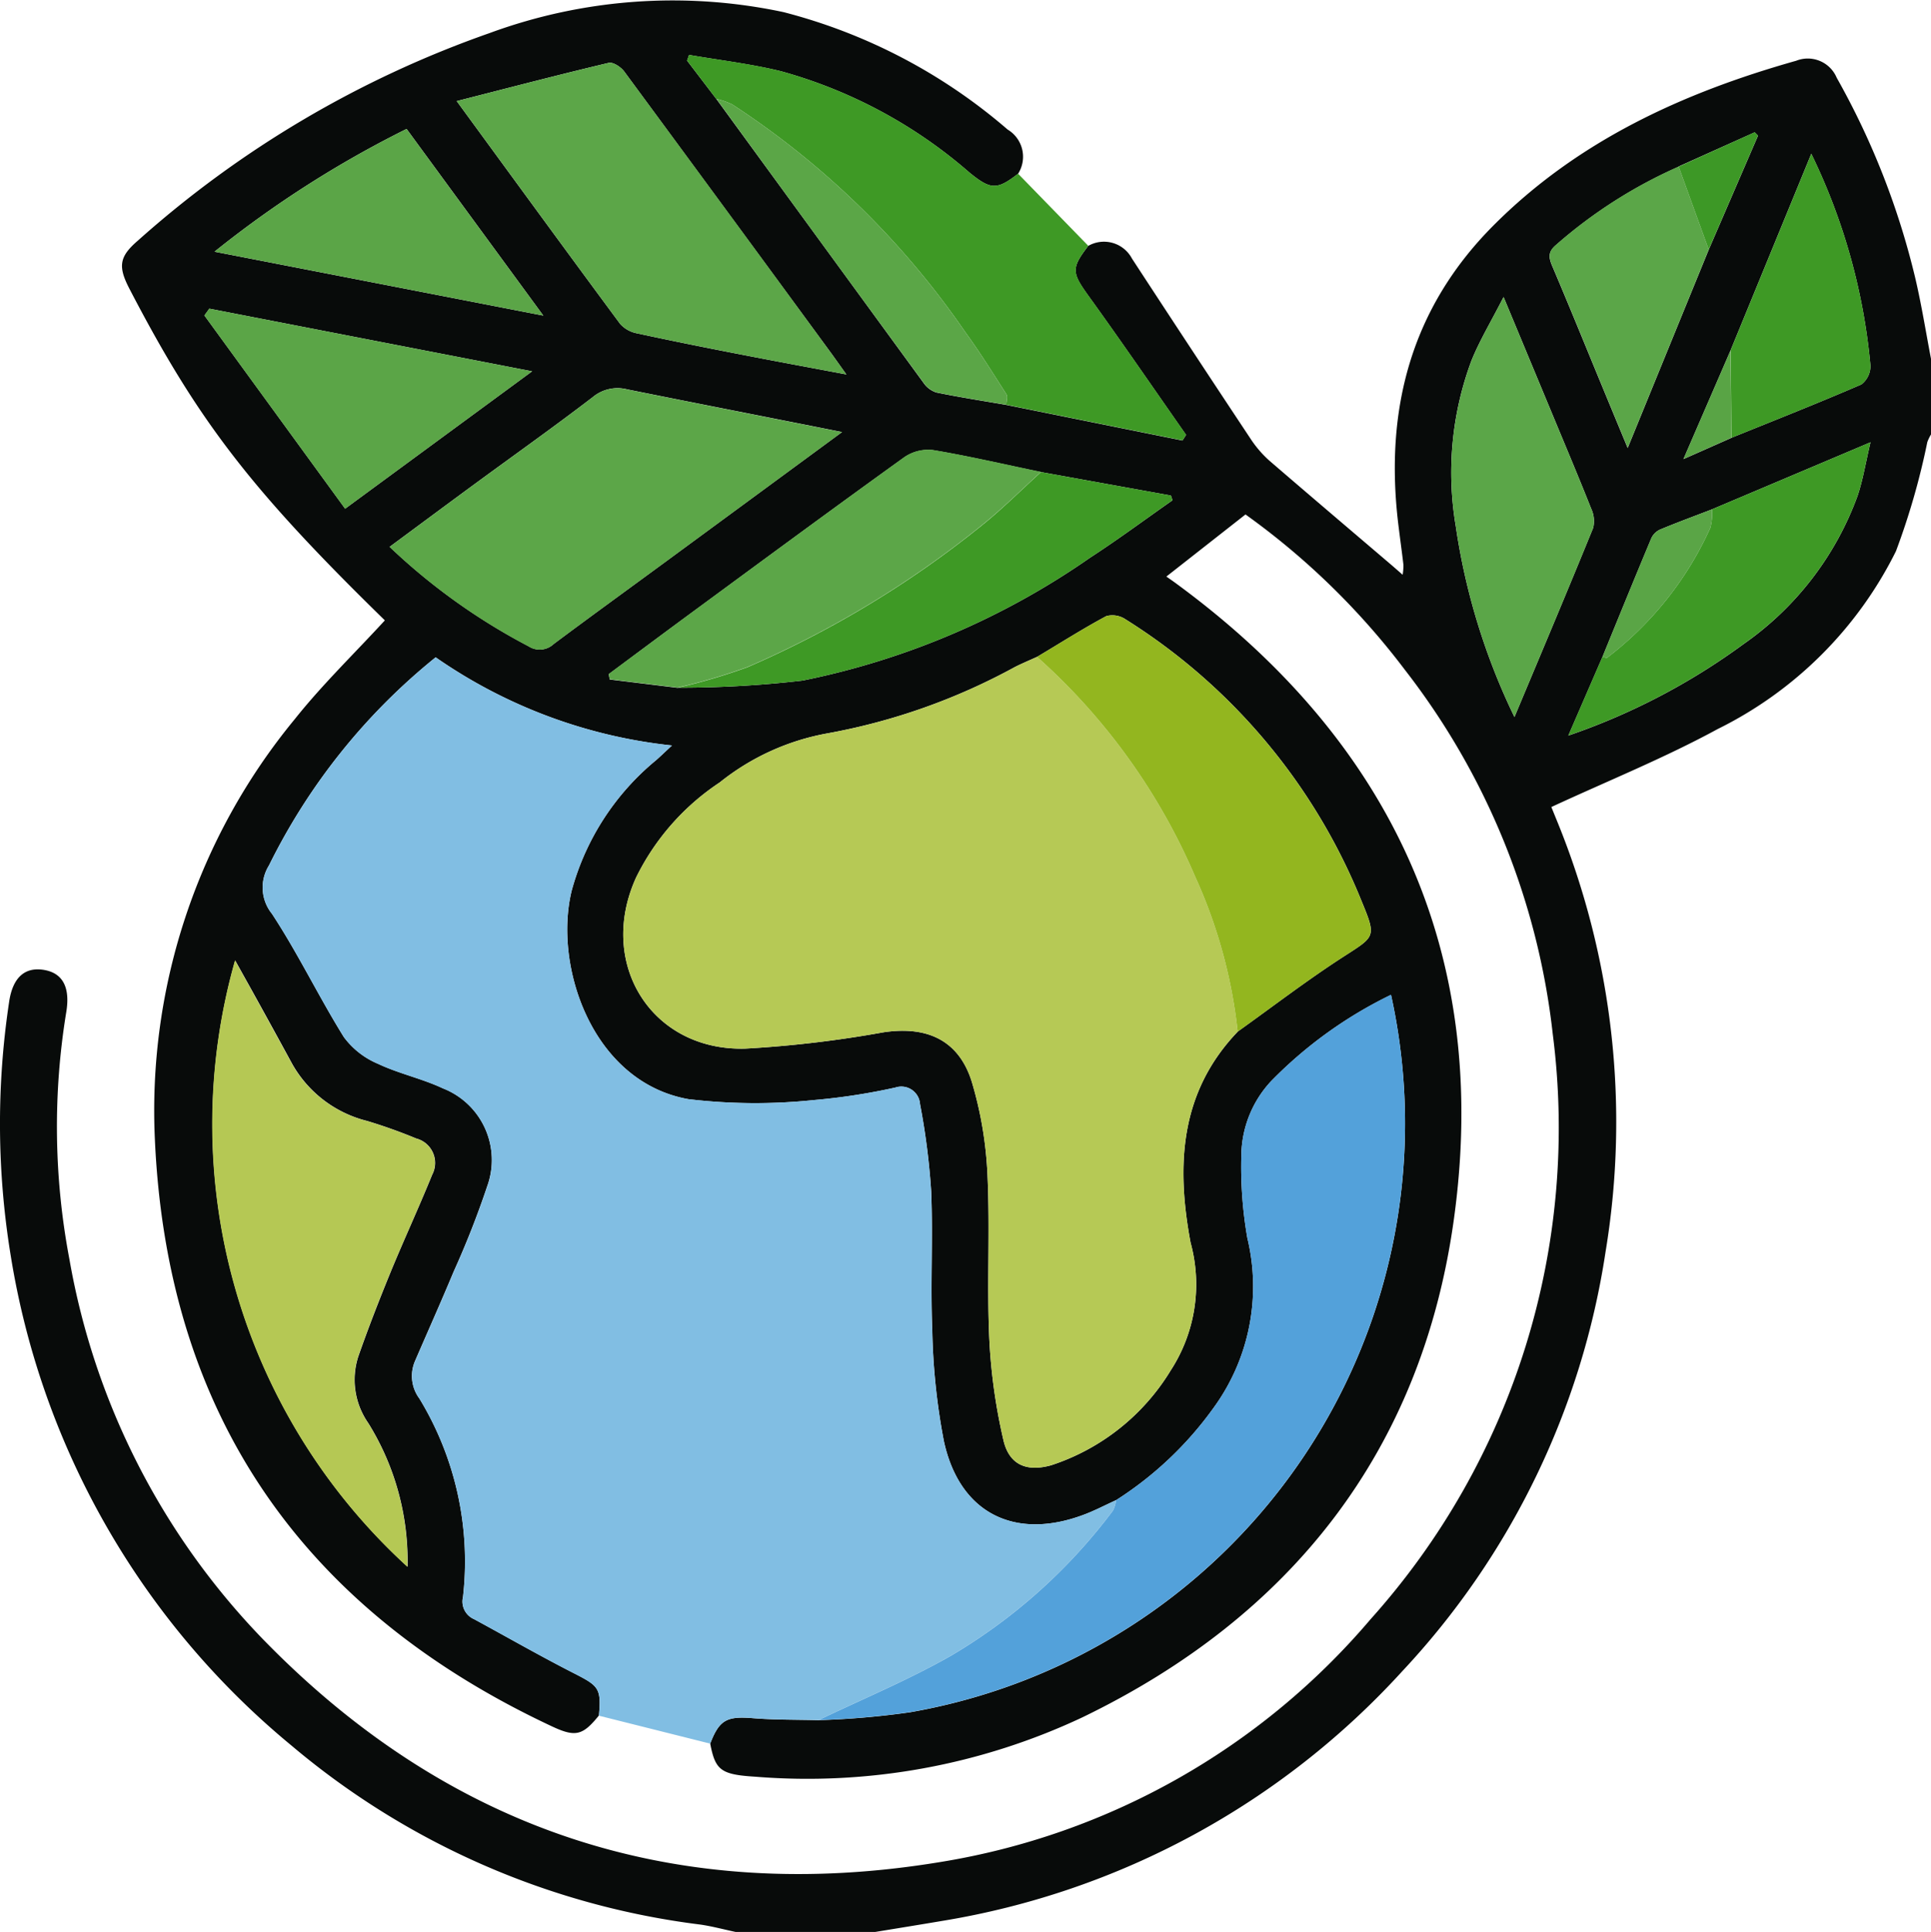 <svg xmlns="http://www.w3.org/2000/svg" width="78.333" height="78.363" viewBox="0 0 78.333 78.363">
  <g id="Grupo_1188561" data-name="Grupo 1188561" transform="translate(-0.255 -0.199)">
    <g id="Grupo_1188562" data-name="Grupo 1188562" transform="translate(0.255 0.199)">
      <path id="Trazado_1241581" data-name="Trazado 1241581" d="M78.589,14.759v3.06a1.883,1.883,0,0,0-.15.31,29.272,29.272,0,0,1-1.273,4.428,15.95,15.95,0,0,1-7.226,7.21c-2.167,1.179-4.47,2.107-6.753,3.166.032.079.127.311.221.543a32.231,32.231,0,0,1,1.978,17.5,31.822,31.822,0,0,1-8.25,17.014A32.306,32.306,0,0,1,38.473,78.114c-.905.153-1.812.3-2.718.448H30.1c-.477-.1-.951-.23-1.434-.3A31.8,31.8,0,0,1,12.078,71,32.408,32.408,0,0,1,.689,51.123,33.08,33.08,0,0,1,.623,40.853c.147-1.039.672-1.467,1.485-1.3.72.152.993.738.836,1.693a28.765,28.765,0,0,0,.128,10.035,29.406,29.406,0,0,0,7.892,15.45c7.562,7.754,16.791,10.755,27.444,8.993a28.978,28.978,0,0,0,17.446-9.847,29.829,29.829,0,0,0,7.39-23.736,29.356,29.356,0,0,0-6-14.775,29.912,29.912,0,0,0-6.464-6.3L47.57,23.585c.129.091.233.162.335.236,8.808,6.432,12.839,15.088,11.319,25.9-1.31,9.315-6.569,16.026-15.048,20.13A26.2,26.2,0,0,1,30.9,72.265c-1.4-.087-1.628-.259-1.834-1.342.372-.969.676-1.118,1.73-1.032.884.072,1.774.058,2.662.081a33.442,33.442,0,0,0,3.717-.321,24.237,24.237,0,0,0,19.508-29.1,17.433,17.433,0,0,0-4.849,3.485,4.49,4.49,0,0,0-1.223,3.043,16.778,16.778,0,0,0,.245,3.34,8.355,8.355,0,0,1-1.365,6.876,14.355,14.355,0,0,1-3.96,3.753c-.439.2-.867.426-1.318.594-2.807,1.051-5.037-.072-5.668-2.99a26.37,26.37,0,0,1-.47-4.469c-.079-1.884.031-3.775-.045-5.659a28.7,28.7,0,0,0-.453-3.545.76.76,0,0,0-1-.667,25.215,25.215,0,0,1-3.315.508,22.993,22.993,0,0,1-5.08-.037c-3.913-.7-5.485-5.415-4.734-8.464a10.379,10.379,0,0,1,3.43-5.292c.191-.17.375-.347.636-.59a20.582,20.582,0,0,1-9.586-3.577A25.091,25.091,0,0,0,11.167,35.3a1.693,1.693,0,0,0,.12,1.962c1.058,1.61,1.9,3.364,2.916,5a3.308,3.308,0,0,0,1.384,1.083c.844.4,1.784.6,2.629.994a3.123,3.123,0,0,1,1.8,3.982,36.68,36.68,0,0,1-1.362,3.464c-.507,1.216-1.046,2.42-1.569,3.63a1.53,1.53,0,0,0,.181,1.507,12.712,12.712,0,0,1,1.77,8.051.778.778,0,0,0,.452.9c1.36.738,2.7,1.507,4.081,2.21.975.5,1.079.6.981,1.7-.651.8-.937.893-1.9.442C12.551,65.5,7.038,57.6,6.538,46.415a24.953,24.953,0,0,1,5.68-17.053c1.12-1.407,2.426-2.667,3.649-4-5.427-5.3-7.575-8.088-10.359-13.446-.469-.9-.418-1.3.32-1.94A42.52,42.52,0,0,1,20.107,1.544,21.519,21.519,0,0,1,32.039.691a22.475,22.475,0,0,1,9.092,4.763,1.285,1.285,0,0,1,.425,1.791c-.861.666-1.107.663-1.984-.055a19.539,19.539,0,0,0-7.632-4.1c-1.223-.3-2.487-.447-3.732-.663l-.08.232L29.312,4.21q4.2,5.757,8.4,11.508a1.006,1.006,0,0,0,.524.4c.941.194,1.893.341,2.841.505l7.146,1.444.146-.229c-1.309-1.871-2.6-3.754-3.936-5.607-.7-.97-.736-1.14-.033-2.058a1.285,1.285,0,0,1,1.773.511q2.392,3.664,4.811,7.31a4.475,4.475,0,0,0,.776.9C53.392,20.3,55.04,21.7,56.682,23.1c.141.121.281.244.473.412a2.425,2.425,0,0,0,.032-.4c-.065-.555-.143-1.107-.21-1.662-.556-4.621.506-8.735,3.856-12.1C64.26,5.909,68.515,3.963,73.12,2.663a1.273,1.273,0,0,1,1.643.69,31.281,31.281,0,0,1,3.2,8.18c.247,1.066.42,2.15.626,3.225m-8.1,3.2c1.761-.714,3.53-1.41,5.273-2.165a.939.939,0,0,0,.37-.762,24.714,24.714,0,0,0-2.4-8.594l-3.279,7.984-1.907,4.4,1.94-.859m-2.136-11a19.453,19.453,0,0,0-4.986,3.186c-.325.281-.282.511-.136.853.685,1.61,1.343,3.231,2.011,4.847.327.793.656,1.586,1.045,2.523,1.14-2.79,2.213-5.416,3.287-8.042l2-4.628-.135-.135L68.352,6.951M65.264,26.835l-1.388,3.2a26.509,26.509,0,0,0,7.107-3.711A12.574,12.574,0,0,0,75.61,20.31c.217-.643.323-1.323.524-2.171L69.7,20.86c-.7.27-1.409.53-2.1.818a.72.72,0,0,0-.355.348c-.67,1.6-1.322,3.2-1.98,4.808M27.756,28.092a43,43,0,0,0,5.057-.289,31.158,31.158,0,0,0,11.664-4.985c1.138-.738,2.229-1.549,3.342-2.327l-.065-.192-5.268-.952c-1.46-.3-2.915-.644-4.385-.89a1.713,1.713,0,0,0-1.16.289c-2.89,2.077-5.754,4.191-8.622,6.3-1.127.827-2.248,1.664-3.372,2.5.015.071.029.142.044.214l2.766.34M50.463,42.042c1.422-1.015,2.81-2.081,4.276-3.028,1.311-.847,1.358-.792.747-2.273a24.134,24.134,0,0,0-9.573-11.422.957.957,0,0,0-.778-.131c-.956.512-1.876,1.1-2.808,1.653-.3.136-.6.262-.894.409a25.216,25.216,0,0,1-7.641,2.7,9.747,9.747,0,0,0-4.342,1.987,9.8,9.8,0,0,0-3.39,3.853c-1.593,3.49.625,7.049,4.432,6.942a45.863,45.863,0,0,0,5.594-.66c1.775-.27,3.069.317,3.594,2.017a15.556,15.556,0,0,1,.635,3.81c.1,2.187-.026,4.386.07,6.573a23.124,23.124,0,0,0,.573,4.133c.232,1.013.941,1.306,1.94,1.027a8.919,8.919,0,0,0,4.849-3.848,6.41,6.41,0,0,0,.806-5.177c-.584-3.111-.451-6.094,1.911-8.562M16.787,63.756a10.585,10.585,0,0,0-1.59-5.831,3.073,3.073,0,0,1-.411-2.692c.4-1.145.84-2.275,1.3-3.4.548-1.335,1.157-2.645,1.7-3.983a1.026,1.026,0,0,0-.648-1.474,21.131,21.131,0,0,0-2-.713,4.822,4.822,0,0,1-3.088-2.419q-.8-1.471-1.613-2.937c-.2-.359-.4-.716-.642-1.153a24.311,24.311,0,0,0,7,24.6m17.62-46.03c-3.007-.6-5.865-1.157-8.719-1.732a1.571,1.571,0,0,0-1.393.313c-1.572,1.205-3.19,2.351-4.787,3.523-1.135.833-2.266,1.673-3.454,2.551a24.939,24.939,0,0,0,5.639,4.034.822.822,0,0,0,1.011-.09c1.506-1.125,3.029-2.227,4.544-3.34,2.35-1.726,4.7-3.453,7.16-5.261M18.782,4.3c2.328,3.183,4.468,6.118,6.629,9.036a1.226,1.226,0,0,0,.688.384c1.435.311,2.876.6,4.318.878,1.345.262,2.692.51,4.172.789-.28-.391-.468-.659-.661-.923Q29.759,8.778,25.578,3.1c-.134-.182-.454-.393-.63-.351-2.008.476-4.005,1-6.167,1.551M61.69,29.284c1.116-2.665,2.172-5.163,3.194-7.675a1.2,1.2,0,0,0-.085-.788c-.495-1.25-1.019-2.488-1.534-3.73-.639-1.538-1.279-3.075-2.016-4.846-.508,1-.98,1.774-1.312,2.605a12.987,12.987,0,0,0-.629,6.682,26.558,26.558,0,0,0,2.382,7.75M14.253,20.834,21.84,15.26,8.748,12.719l-.2.276,5.71,7.84m-5.3-10.427L22.295,13,16.749,5.429a42.919,42.919,0,0,0-7.791,4.978" transform="translate(-0.255 -0.199)" fill="#080b0a"/>
      <path id="Trazado_1241584" data-name="Trazado 1241584" d="M38.164,93.687l-4.514-1.133c.1-1.1-.006-1.2-.981-1.7-1.378-.7-2.721-1.472-4.081-2.21a.778.778,0,0,1-.452-.9,12.7,12.7,0,0,0-1.77-8.051,1.529,1.529,0,0,1-.18-1.507c.523-1.21,1.062-2.413,1.568-3.63a36.673,36.673,0,0,0,1.362-3.463,3.123,3.123,0,0,0-1.8-3.982c-.844-.4-1.784-.595-2.629-.995A3.313,3.313,0,0,1,23.3,65.029c-1.021-1.637-1.858-3.39-2.916-5a1.69,1.69,0,0,1-.119-1.961,25.078,25.078,0,0,1,6.76-8.442A20.588,20.588,0,0,0,36.61,53.2c-.261.242-.445.419-.636.589a10.383,10.383,0,0,0-3.43,5.293c-.751,3.048.822,7.767,4.734,8.463a22.961,22.961,0,0,0,5.08.038,25.2,25.2,0,0,0,3.315-.509.76.76,0,0,1,1,.667,28.673,28.673,0,0,1,.453,3.545c.077,1.884-.033,3.775.045,5.659a26.377,26.377,0,0,0,.47,4.469c.632,2.918,2.861,4.041,5.668,2.99.45-.168.879-.395,1.318-.594a1.276,1.276,0,0,1-.126.422,22.46,22.46,0,0,1-6.569,5.887c-1.728.984-3.581,1.751-5.378,2.615-.887-.024-1.778-.009-2.662-.081-1.054-.086-1.358.063-1.729,1.031" transform="translate(-9.353 -22.963)" fill="#81bee3"/>
      <path id="Trazado_1241585" data-name="Trazado 1241585" d="M72.049,64.791c-2.362,2.468-2.494,5.451-1.911,8.562a6.412,6.412,0,0,1-.806,5.177,8.923,8.923,0,0,1-4.849,3.848c-1,.279-1.708-.015-1.94-1.027a23.111,23.111,0,0,1-.573-4.132c-.1-2.188.035-4.386-.07-6.573a15.53,15.53,0,0,0-.635-3.81c-.525-1.7-1.819-2.288-3.594-2.017a46.05,46.05,0,0,1-5.594.66c-3.807.106-6.025-3.453-4.432-6.942a9.8,9.8,0,0,1,3.39-3.853A9.742,9.742,0,0,1,55.376,52.7a25.227,25.227,0,0,0,7.64-2.7c.293-.148.6-.273.895-.409A25.2,25.2,0,0,1,70.322,58.5a20.426,20.426,0,0,1,1.727,6.291" transform="translate(-21.84 -22.947)" fill="#b6c955"/>
      <path id="Trazado_1241586" data-name="Trazado 1241586" d="M61.808,104.426c1.8-.864,3.649-1.631,5.378-2.615a22.451,22.451,0,0,0,6.568-5.887,1.26,1.26,0,0,0,.126-.422,14.361,14.361,0,0,0,3.96-3.753,8.357,8.357,0,0,0,1.365-6.876,16.784,16.784,0,0,1-.245-3.34,4.489,4.489,0,0,1,1.222-3.042A17.457,17.457,0,0,1,85.033,75a24.238,24.238,0,0,1-19.508,29.1,33.434,33.434,0,0,1-3.716.322" transform="translate(-28.605 -34.653)" fill="#53a1da"/>
      <path id="Trazado_1241587" data-name="Trazado 1241587" d="M24.108,97.02a24.312,24.312,0,0,1-7-24.6c.244.438.445.8.642,1.153q.808,1.468,1.613,2.937a4.82,4.82,0,0,0,3.088,2.419,21.236,21.236,0,0,1,2,.712,1.026,1.026,0,0,1,.648,1.474c-.541,1.338-1.15,2.648-1.7,3.983-.461,1.121-.9,2.252-1.3,3.4a3.073,3.073,0,0,0,.412,2.692,10.582,10.582,0,0,1,1.59,5.831" transform="translate(-7.576 -33.462)" fill="#b5c854"/>
      <path id="Trazado_1241588" data-name="Trazado 1241588" d="M47.9,31.173c-2.46,1.808-4.81,3.536-7.16,5.262-1.515,1.112-3.038,2.214-4.544,3.34a.825.825,0,0,1-1.012.09,24.966,24.966,0,0,1-5.639-4.035c1.188-.878,2.319-1.718,3.454-2.551,1.6-1.173,3.215-2.318,4.787-3.524a1.572,1.572,0,0,1,1.394-.313c2.855.576,5.712,1.137,8.719,1.732" transform="translate(-13.743 -13.646)" fill="#5ca648"/>
      <path id="Trazado_1241589" data-name="Trazado 1241589" d="M65.354,9.145,68.2,12.068c-.7.918-.665,1.087.033,2.057,1.335,1.853,2.626,3.737,3.936,5.607l-.146.229-7.146-1.444c0-.145.065-.327,0-.429-.544-.853-1.081-1.714-1.676-2.532a33.912,33.912,0,0,0-9.445-9.223,3.053,3.053,0,0,0-.647-.224L51.925,4.555l.08-.232c1.245.216,2.508.359,3.732.663a19.539,19.539,0,0,1,7.632,4.1c.877.718,1.123.721,1.984.055" transform="translate(-24.053 -2.098)" fill="#3e9925"/>
      <path id="Trazado_1241590" data-name="Trazado 1241590" d="M86.384,63.344a20.426,20.426,0,0,0-1.727-6.291,25.2,25.2,0,0,0-6.411-8.909c.932-.558,1.851-1.141,2.807-1.653a.955.955,0,0,1,.779.131,24.134,24.134,0,0,1,9.573,11.422c.611,1.481.564,1.426-.747,2.273-1.466.947-2.854,2.014-4.275,3.028" transform="translate(-36.176 -21.5)" fill="#93b61f"/>
      <path id="Trazado_1241591" data-name="Trazado 1241591" d="M34.6,6.473c2.161-.552,4.158-1.075,6.167-1.551.176-.042.5.169.63.351q4.19,5.67,8.349,11.364c.193.264.381.532.661.923-1.48-.279-2.827-.526-4.172-.789-1.441-.282-2.883-.566-4.318-.878a1.226,1.226,0,0,1-.688-.384c-2.161-2.919-4.3-5.854-6.629-9.036" transform="translate(-16.073 -2.372)" fill="#5ca648"/>
      <path id="Trazado_1241592" data-name="Trazado 1241592" d="M48.837,43.667l-2.766-.34-.044-.214c1.124-.832,2.245-1.668,3.372-2.5,2.869-2.106,5.732-4.22,8.622-6.3a1.713,1.713,0,0,1,1.16-.289c1.47.247,2.925.585,4.385.89-.8.729-1.575,1.5-2.421,2.18a41.1,41.1,0,0,1-9.486,5.734,23.693,23.693,0,0,1-2.822.831" transform="translate(-21.336 -15.774)" fill="#5ca648"/>
      <path id="Trazado_1241593" data-name="Trazado 1241593" d="M111.97,39.57a26.542,26.542,0,0,1-2.382-7.75,12.987,12.987,0,0,1,.629-6.682c.332-.831.8-1.607,1.312-2.605.737,1.771,1.377,3.308,2.015,4.846.516,1.242,1.04,2.48,1.535,3.73a1.2,1.2,0,0,1,.085.788c-1.023,2.512-2.078,5.01-3.194,7.675" transform="translate(-50.534 -10.485)" fill="#5ba648"/>
      <path id="Trazado_1241594" data-name="Trazado 1241594" d="M124.022,36.176l6.432-2.721c-.2.849-.307,1.529-.524,2.172a12.57,12.57,0,0,1-4.628,6.011,26.509,26.509,0,0,1-7.107,3.711l1.388-3.2c.064.016.155.067.188.043a13.7,13.7,0,0,0,4.186-5.269,2.272,2.272,0,0,0,.065-.748" transform="translate(-54.575 -15.516)" fill="#3e9925"/>
      <path id="Trazado_1241595" data-name="Trazado 1241595" d="M21.329,31.523l-5.71-7.84.2-.276L28.915,25.95l-7.586,5.573" transform="translate(-7.331 -10.888)" fill="#5ba547"/>
      <path id="Trazado_1241596" data-name="Trazado 1241596" d="M51.236,44.44a23.692,23.692,0,0,0,2.822-.831,41.1,41.1,0,0,0,9.486-5.734c.846-.678,1.617-1.451,2.421-2.18l5.269.952c.021.064.043.128.064.191-1.112.778-2.2,1.589-3.341,2.328a31.164,31.164,0,0,1-11.665,4.985,43.118,43.118,0,0,1-5.057.289" transform="translate(-23.735 -16.547)" fill="#3e9925"/>
      <path id="Trazado_1241597" data-name="Trazado 1241597" d="M16.387,14.872a42.919,42.919,0,0,1,7.791-4.978l5.546,7.571L16.387,14.872" transform="translate(-7.685 -4.664)" fill="#5ba547"/>
      <path id="Trazado_1241598" data-name="Trazado 1241598" d="M123.247,16.085c-1.073,2.625-2.146,5.251-3.287,8.042-.388-.937-.717-1.729-1.045-2.523-.668-1.617-1.326-3.238-2.011-4.847-.146-.342-.189-.573.136-.853a19.451,19.451,0,0,1,4.986-3.186l1.22,3.368" transform="translate(-53.93 -5.964)" fill="#5ba648"/>
      <path id="Trazado_1241599" data-name="Trazado 1241599" d="M130.393,19.743l3.279-7.984a24.725,24.725,0,0,1,2.4,8.594.938.938,0,0,1-.369.762c-1.743.755-3.512,1.452-5.273,2.165q-.016-1.769-.033-3.538" transform="translate(-60.193 -5.523)" fill="#3e9925"/>
      <path id="Trazado_1241600" data-name="Trazado 1241600" d="M54.121,7.634a3.083,3.083,0,0,1,.647.224,33.914,33.914,0,0,1,9.445,9.224c.595.818,1.132,1.678,1.676,2.532.065.1,0,.284,0,.429-.948-.164-1.9-.311-2.84-.505a1.008,1.008,0,0,1-.524-.4q-4.211-5.747-8.4-11.508" transform="translate(-25.064 -3.623)" fill="#5ba647"/>
      <path id="Trazado_1241601" data-name="Trazado 1241601" d="M125.207,38.5a2.272,2.272,0,0,1-.065.748,13.7,13.7,0,0,1-4.186,5.269c-.032.025-.124-.026-.188-.043.658-1.6,1.31-3.209,1.98-4.808a.72.72,0,0,1,.355-.348c.695-.289,1.4-.548,2.1-.818" transform="translate(-55.76 -17.839)" fill="#5aa546"/>
      <path id="Trazado_1241602" data-name="Trazado 1241602" d="M127.714,14.9l-1.22-3.368,3.082-1.394.136.134-2,4.628" transform="translate(-58.397 -4.774)" fill="#3d9826"/>
      <path id="Trazado_1241603" data-name="Trazado 1241603" d="M128.764,26.559q.016,1.769.033,3.538l-1.94.86,1.907-4.4" transform="translate(-58.564 -12.34)" fill="#59a445"/>
    </g>
  </g>
</svg>
